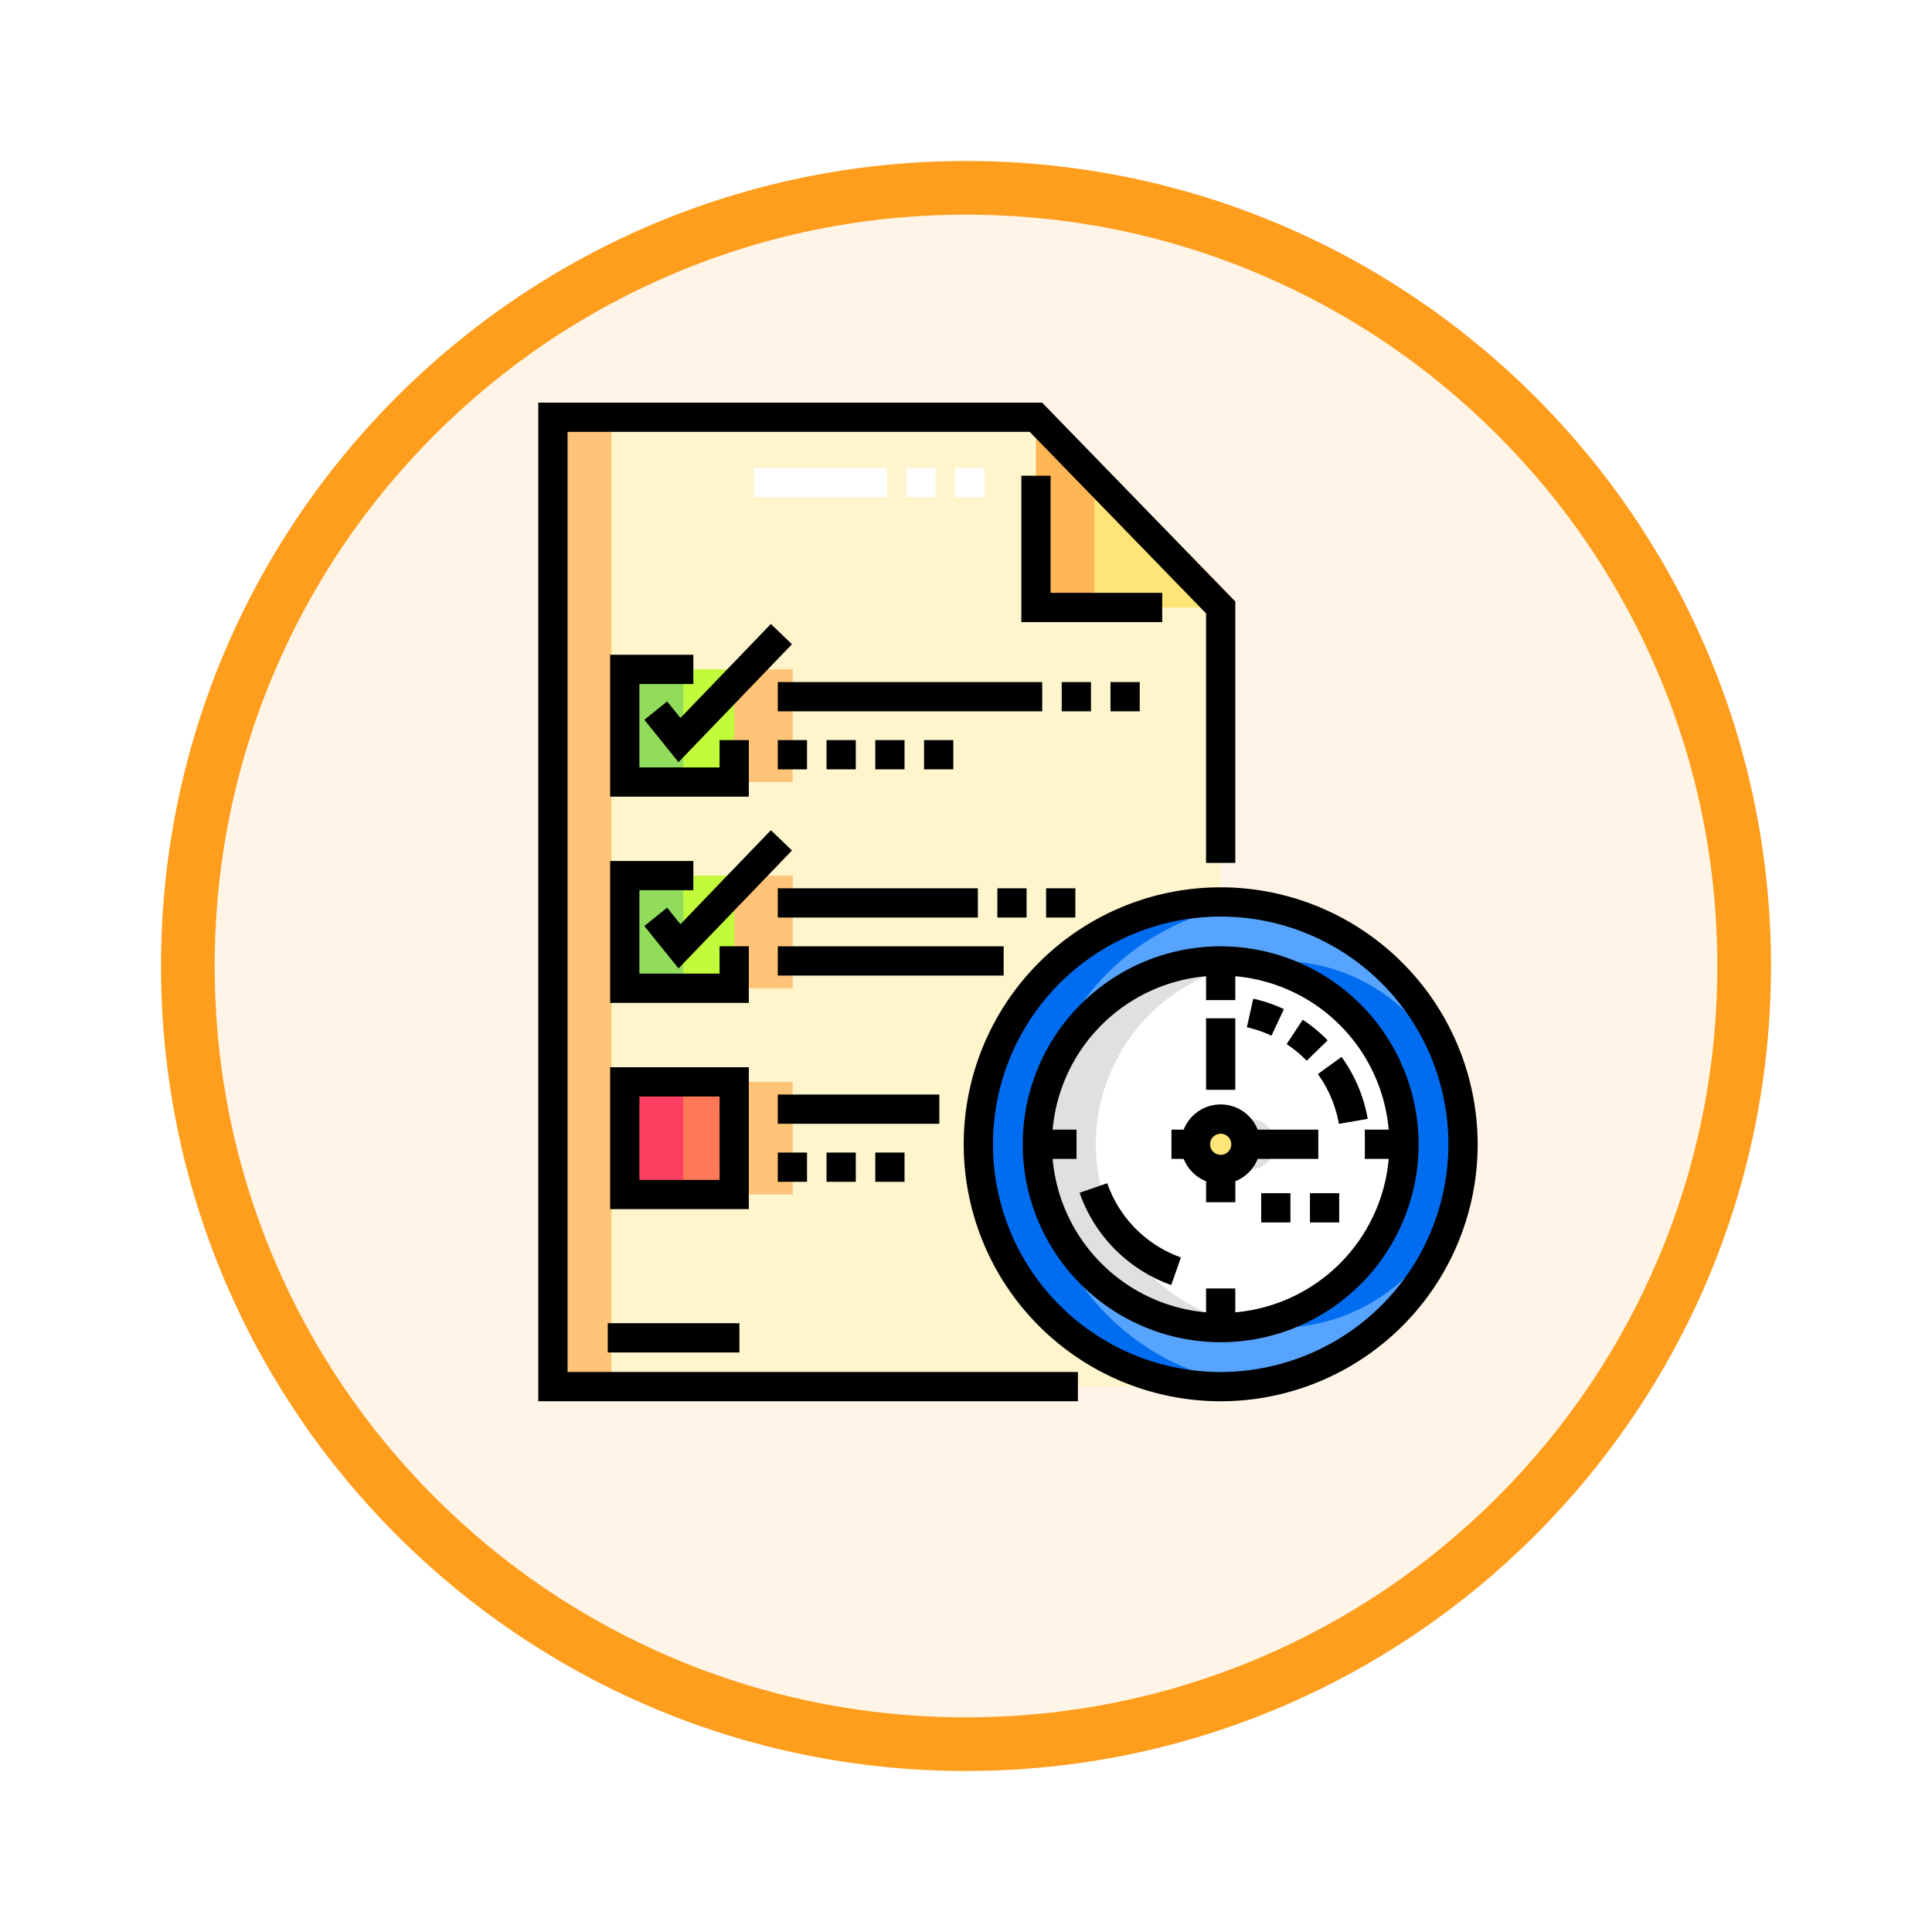 <svg xmlns="http://www.w3.org/2000/svg" xmlns:xlink="http://www.w3.org/1999/xlink" width="108" height="108" viewBox="0 0 108 108">
  <defs>
    <filter id="Trazado_904820" x="0" y="0" width="108" height="108" filterUnits="userSpaceOnUse">
      <feOffset dy="3" input="SourceAlpha"/>
      <feGaussianBlur stdDeviation="3" result="blur"/>
      <feFlood flood-opacity="0.161"/>
      <feComposite operator="in" in2="blur"/>
      <feComposite in="SourceGraphic"/>
    </filter>
  </defs>
  <g id="Grupo_1173232" data-name="Grupo 1173232" transform="translate(9 6)">
    <g id="Grupo_1171910" data-name="Grupo 1171910" transform="translate(0 0)">
      <g id="Grupo_1167341" data-name="Grupo 1167341" transform="translate(0)">
        <g id="Grupo_1166792" data-name="Grupo 1166792" transform="translate(0)">
          <g transform="matrix(1, 0, 0, 1, -9, -6)" filter="url(#Trazado_904820)">
            <g id="Trazado_904820-2" data-name="Trazado 904820" transform="translate(9 6)" fill="#fff4e6">
              <path d="M 45 88.5 C 39.127 88.5 33.43 87.35 28.068 85.082 C 22.889 82.891 18.236 79.755 14.241 75.759 C 10.245 71.764 7.109 67.112 4.918 61.932 C 2.65 56.57 1.5 50.873 1.5 45 C 1.5 39.127 2.65 33.43 4.918 28.068 C 7.109 22.889 10.245 18.236 14.241 14.241 C 18.236 10.245 22.889 7.109 28.068 4.918 C 33.43 2.65 39.127 1.5 45 1.5 C 50.873 1.5 56.57 2.65 61.932 4.918 C 67.111 7.109 71.764 10.245 75.759 14.241 C 79.755 18.236 82.891 22.889 85.082 28.068 C 87.35 33.43 88.5 39.127 88.5 45 C 88.5 50.873 87.35 56.57 85.082 61.932 C 82.891 67.112 79.755 71.764 75.759 75.759 C 71.764 79.755 67.111 82.891 61.932 85.082 C 56.57 87.35 50.873 88.5 45 88.5 Z" stroke="none"/>
              <path d="M 45 3 C 39.329 3 33.829 4.11 28.653 6.299 C 23.652 8.415 19.16 11.443 15.302 15.302 C 11.443 19.16 8.415 23.652 6.299 28.653 C 4.11 33.829 3 39.329 3 45 C 3 50.671 4.11 56.171 6.299 61.347 C 8.415 66.348 11.443 70.84 15.302 74.699 C 19.16 78.557 23.652 81.585 28.653 83.701 C 33.829 85.89 39.329 87 45 87 C 50.671 87 56.171 85.89 61.347 83.701 C 66.348 81.585 70.84 78.557 74.698 74.699 C 78.557 70.84 81.585 66.348 83.701 61.347 C 85.89 56.171 87 50.671 87 45 C 87 39.329 85.89 33.829 83.701 28.653 C 81.585 23.652 78.557 19.16 74.698 15.302 C 70.84 11.443 66.348 8.415 61.347 6.299 C 56.171 4.11 50.671 3 45 3 M 45 0 C 69.853 0 90 20.147 90 45 C 90 69.853 69.853 90 45 90 C 20.147 90 -7.62939453125e-06 69.853 -7.62939453125e-06 45 C -7.62939453125e-06 20.147 20.147 0 45 0 Z" stroke="none" fill="#ff9d1c"/>
            </g>
          </g>
        </g>
      </g>
    </g>
    <g id="planning_1045581" transform="translate(5.891 16.506)">
      <path id="Trazado_1031443" data-name="Trazado 1031443" d="M46.481,48.142A13.547,13.547,0,0,1,60.028,34.595V18.134L49.7,7.5h-27V61.689H60.028A13.547,13.547,0,0,1,46.481,48.142Z" transform="translate(-6.682 -6.682)" fill="#fff5cc"/>
      <g id="Grupo_1174095" data-name="Grupo 1174095" transform="translate(23.306 14.912)">
        <rect id="Rectángulo_415077" data-name="Rectángulo 415077" width="6.117" height="6.297" fill="#ffc477"/>
        <rect id="Rectángulo_415078" data-name="Rectángulo 415078" width="6.117" height="6.297" transform="translate(0 11.529)" fill="#ffc477"/>
        <rect id="Rectángulo_415079" data-name="Rectángulo 415079" width="6.117" height="6.297" transform="translate(0 23.057)" fill="#ffc477"/>
      </g>
      <path id="Trazado_1031444" data-name="Trazado 1031444" d="M270.322,7.5V18.134H280.65Z" transform="translate(-227.305 -6.682)" fill="#ffe477"/>
      <g id="Grupo_1174096" data-name="Grupo 1174096" transform="translate(20.035 14.912)">
        <rect id="Rectángulo_415080" data-name="Rectángulo 415080" width="6.117" height="6.297" fill="#c2fb3b"/>
        <rect id="Rectángulo_415081" data-name="Rectángulo 415081" width="6.117" height="6.297" transform="translate(0 11.529)" fill="#c2fb3b"/>
      </g>
      <rect id="Rectángulo_415082" data-name="Rectángulo 415082" width="6.117" height="6.297" transform="translate(20.035 37.969)" fill="#ff7956"/>
      <circle id="Elipse_11868" data-name="Elipse 11868" cx="13.547" cy="13.547" r="13.547" transform="translate(39.799 27.912)" fill="#57a4ff"/>
      <circle id="Elipse_11869" data-name="Elipse 11869" cx="10.248" cy="10.248" r="10.248" transform="translate(46.369 31.212)" fill="#006df0"/>
      <circle id="Elipse_11870" data-name="Elipse 11870" cx="10.248" cy="10.248" r="10.248" transform="translate(43.098 31.212)" fill="#fff"/>
      <g id="Grupo_1174097" data-name="Grupo 1174097" transform="translate(43.098 31.212)">
        <circle id="Elipse_11871" data-name="Elipse 11871" cx="1.408" cy="1.408" r="1.408" transform="translate(10.475 8.839)" fill="#e0e0e2"/>
        <path id="Trazado_1031445" data-name="Trazado 1031445" d="M274.332,296.51a10.25,10.25,0,0,1,8.612-10.118,10.248,10.248,0,1,0,0,20.236A10.25,10.25,0,0,1,274.332,296.51Z" transform="translate(-271.061 -286.262)" fill="#e0e0e2"/>
      </g>
      <circle id="Elipse_11872" data-name="Elipse 11872" cx="1.408" cy="1.408" r="1.408" transform="translate(51.937 40.051)" fill="#ffe477"/>
      <rect id="Rectángulo_415083" data-name="Rectángulo 415083" width="3.271" height="54.189" transform="translate(16.019 0.818)" fill="#ffc477"/>
      <path id="Trazado_1031446" data-name="Trazado 1031446" d="M270.322,7.5V18.134h3.271V10.868Z" transform="translate(-227.305 -6.682)" fill="#ffb655"/>
      <g id="Grupo_1174098" data-name="Grupo 1174098" transform="translate(20.035 14.912)">
        <rect id="Rectángulo_415084" data-name="Rectángulo 415084" width="3.271" height="6.297" fill="#91dc5a"/>
        <rect id="Rectángulo_415085" data-name="Rectángulo 415085" width="3.271" height="6.297" transform="translate(0 11.529)" fill="#91dc5a"/>
      </g>
      <rect id="Rectángulo_415086" data-name="Rectángulo 415086" width="3.271" height="6.297" transform="translate(20.035 37.969)" fill="#ff3f62"/>
      <path id="Trazado_1031447" data-name="Trazado 1031447" d="M244.07,269.547a13.55,13.55,0,0,1,11.912-13.45,13.547,13.547,0,1,0,0,26.9A13.55,13.55,0,0,1,244.07,269.547Z" transform="translate(-201.001 -228.088)" fill="#006df0"/>
      <path id="Trazado_1031448" data-name="Trazado 1031448" d="M270.7,44.045h-6.24V37.5h-1.635v8.181H270.7Z" transform="translate(-220.622 -33.411)"/>
      <g id="Grupo_1174099" data-name="Grupo 1174099" transform="translate(27.26 3.653)">
        <rect id="Rectángulo_415087" data-name="Rectángulo 415087" width="1.635" height="1.635" transform="translate(11.24)" fill="#fff"/>
        <rect id="Rectángulo_415088" data-name="Rectángulo 415088" width="1.635" height="1.635" transform="translate(8.514)" fill="#fff"/>
        <rect id="Rectángulo_415089" data-name="Rectángulo 415089" width="7.424" height="1.635" fill="#fff"/>
      </g>
      <rect id="Rectángulo_415090" data-name="Rectángulo 415090" width="14.783" height="1.635" transform="translate(28.587 15.622)"/>
      <rect id="Rectángulo_415091" data-name="Rectángulo 415091" width="1.635" height="1.635" transform="translate(44.46 15.622)"/>
      <rect id="Rectángulo_415092" data-name="Rectángulo 415092" width="1.635" height="1.635" transform="translate(47.186 15.622)"/>
      <rect id="Rectángulo_415093" data-name="Rectángulo 415093" width="1.635" height="1.635" transform="translate(28.587 18.866)"/>
      <rect id="Rectángulo_415094" data-name="Rectángulo 415094" width="1.635" height="1.635" transform="translate(36.764 18.866)"/>
      <rect id="Rectángulo_415095" data-name="Rectángulo 415095" width="1.635" height="1.635" transform="translate(31.313 18.866)"/>
      <rect id="Rectángulo_415096" data-name="Rectángulo 415096" width="1.635" height="1.635" transform="translate(34.038 18.866)"/>
      <rect id="Rectángulo_415097" data-name="Rectángulo 415097" width="1.635" height="1.635" transform="translate(43.587 27.15)"/>
      <rect id="Rectángulo_415098" data-name="Rectángulo 415098" width="11.185" height="1.635" transform="translate(28.587 27.15)"/>
      <rect id="Rectángulo_415099" data-name="Rectángulo 415099" width="1.635" height="1.635" transform="translate(40.862 27.15)"/>
      <rect id="Rectángulo_415100" data-name="Rectángulo 415100" width="12.627" height="1.635" transform="translate(28.587 30.394)"/>
      <rect id="Rectángulo_415101" data-name="Rectángulo 415101" width="9.031" height="1.635" transform="translate(28.587 38.679)"/>
      <rect id="Rectángulo_415102" data-name="Rectángulo 415102" width="1.635" height="1.635" transform="translate(34.038 41.923)"/>
      <rect id="Rectángulo_415103" data-name="Rectángulo 415103" width="1.635" height="1.635" transform="translate(28.587 41.923)"/>
      <rect id="Rectángulo_415104" data-name="Rectángulo 415104" width="1.635" height="1.635" transform="translate(31.313 41.923)"/>
      <path id="Trazado_1031449" data-name="Trazado 1031449" d="M52.036,137.207h7.752v-3.164H58.152v1.529H53.671v-4.662h3.015v-1.635H52.036Z" transform="translate(-32.819 -115.179)"/>
      <path id="Trazado_1031450" data-name="Trazado 1031450" d="M59.788,340.743H52.036v7.933h7.752Zm-1.635,6.3H53.671v-4.662h4.481Z" transform="translate(-32.819 -303.591)"/>
      <path id="Trazado_1031451" data-name="Trazado 1031451" d="M70.841,117.821l-1.273,1.027,1.91,2.368,6.341-6.591-1.179-1.134-5.055,5.254Z" transform="translate(-48.439 -101.117)"/>
      <path id="Trazado_1031452" data-name="Trazado 1031452" d="M59.788,239.777H58.152v1.529H53.671v-4.662h3.015v-1.635H52.036v7.933h7.752Z" transform="translate(-32.819 -209.385)"/>
      <path id="Trazado_1031453" data-name="Trazado 1031453" d="M76.641,219.226l-5.055,5.254-.745-.924-1.273,1.027,1.91,2.368,6.341-6.591Z" transform="translate(-48.439 -195.323)"/>
      <path id="Trazado_1031454" data-name="Trazado 1031454" d="M247.664,248.5a14.365,14.365,0,1,0,14.365,14.365A14.381,14.381,0,0,0,247.664,248.5Zm0,27.094a12.729,12.729,0,1,1,12.729-12.729A12.744,12.744,0,0,1,247.664,275.594Z" transform="translate(-194.318 -221.405)"/>
      <path id="Trazado_1031455" data-name="Trazado 1031455" d="M274.626,278.762a11.065,11.065,0,1,0,11.065,11.065A11.078,11.078,0,0,0,274.626,278.762Zm.818,20.46v-1.335h-1.635v1.335a9.445,9.445,0,0,1-8.576-8.576h1.335V289.01h-1.335a9.445,9.445,0,0,1,8.576-8.576v1.335h1.635v-1.335a9.445,9.445,0,0,1,8.576,8.576h-1.335v1.636h1.335A9.445,9.445,0,0,1,275.444,299.222Z" transform="translate(-221.281 -248.368)"/>
      <path id="Trazado_1031456" data-name="Trazado 1031456" d="M294.256,400.231l-1.546.533a8.421,8.421,0,0,0,5.122,5.157l.544-1.542A6.772,6.772,0,0,1,294.256,400.231Z" transform="translate(-247.251 -356.593)"/>
      <path id="Trazado_1031457" data-name="Trazado 1031457" d="M416.193,335.452l-1.324.96a6.711,6.711,0,0,1,1.175,2.783l1.612-.278A8.354,8.354,0,0,0,416.193,335.452Z" transform="translate(-356.091 -298.877)"/>
      <path id="Trazado_1031458" data-name="Trazado 1031458" d="M380.547,306.186a8.3,8.3,0,0,0-1.713-.586l-.357,1.6a6.66,6.66,0,0,1,1.375.47Z" transform="translate(-323.667 -272.28)"/>
      <path id="Trazado_1031459" data-name="Trazado 1031459" d="M401.146,317.551a8.412,8.412,0,0,0-1.392-1.154l-.9,1.364a6.769,6.769,0,0,1,1.121.929Z" transform="translate(-341.821 -281.9)"/>
      <path id="Trazado_1031460" data-name="Trazado 1031460" d="M344.62,362.877h3.389v-1.635H344.62a2.223,2.223,0,0,0-4.137,0H339.8v1.635h.685a2.235,2.235,0,0,0,1.251,1.251V365.3h1.635v-1.175A2.235,2.235,0,0,0,344.62,362.877Zm-2.068-1.408a.591.591,0,1,1-.591.591A.591.591,0,0,1,342.552,361.469Z" transform="translate(-289.206 -320.6)"/>
      <rect id="Rectángulo_415105" data-name="Rectángulo 415105" width="1.635" height="3.998" transform="translate(52.528 34.418)"/>
      <rect id="Rectángulo_415106" data-name="Rectángulo 415106" width="7.36" height="1.635" transform="translate(19.082 51.463)"/>
      <rect id="Rectángulo_415107" data-name="Rectángulo 415107" width="1.635" height="1.635" transform="translate(58.336 44.194)"/>
      <rect id="Rectángulo_415108" data-name="Rectángulo 415108" width="1.635" height="1.635" transform="translate(55.61 44.194)"/>
      <path id="Trazado_1031461" data-name="Trazado 1031461" d="M16.836,1.635H42.672l9.856,10.148V25.732h1.635V11.12L43.363,0H15.2V55.825H45.365V54.189H16.836Z" transform="translate(0)"/>
    </g>
  </g>
</svg>
